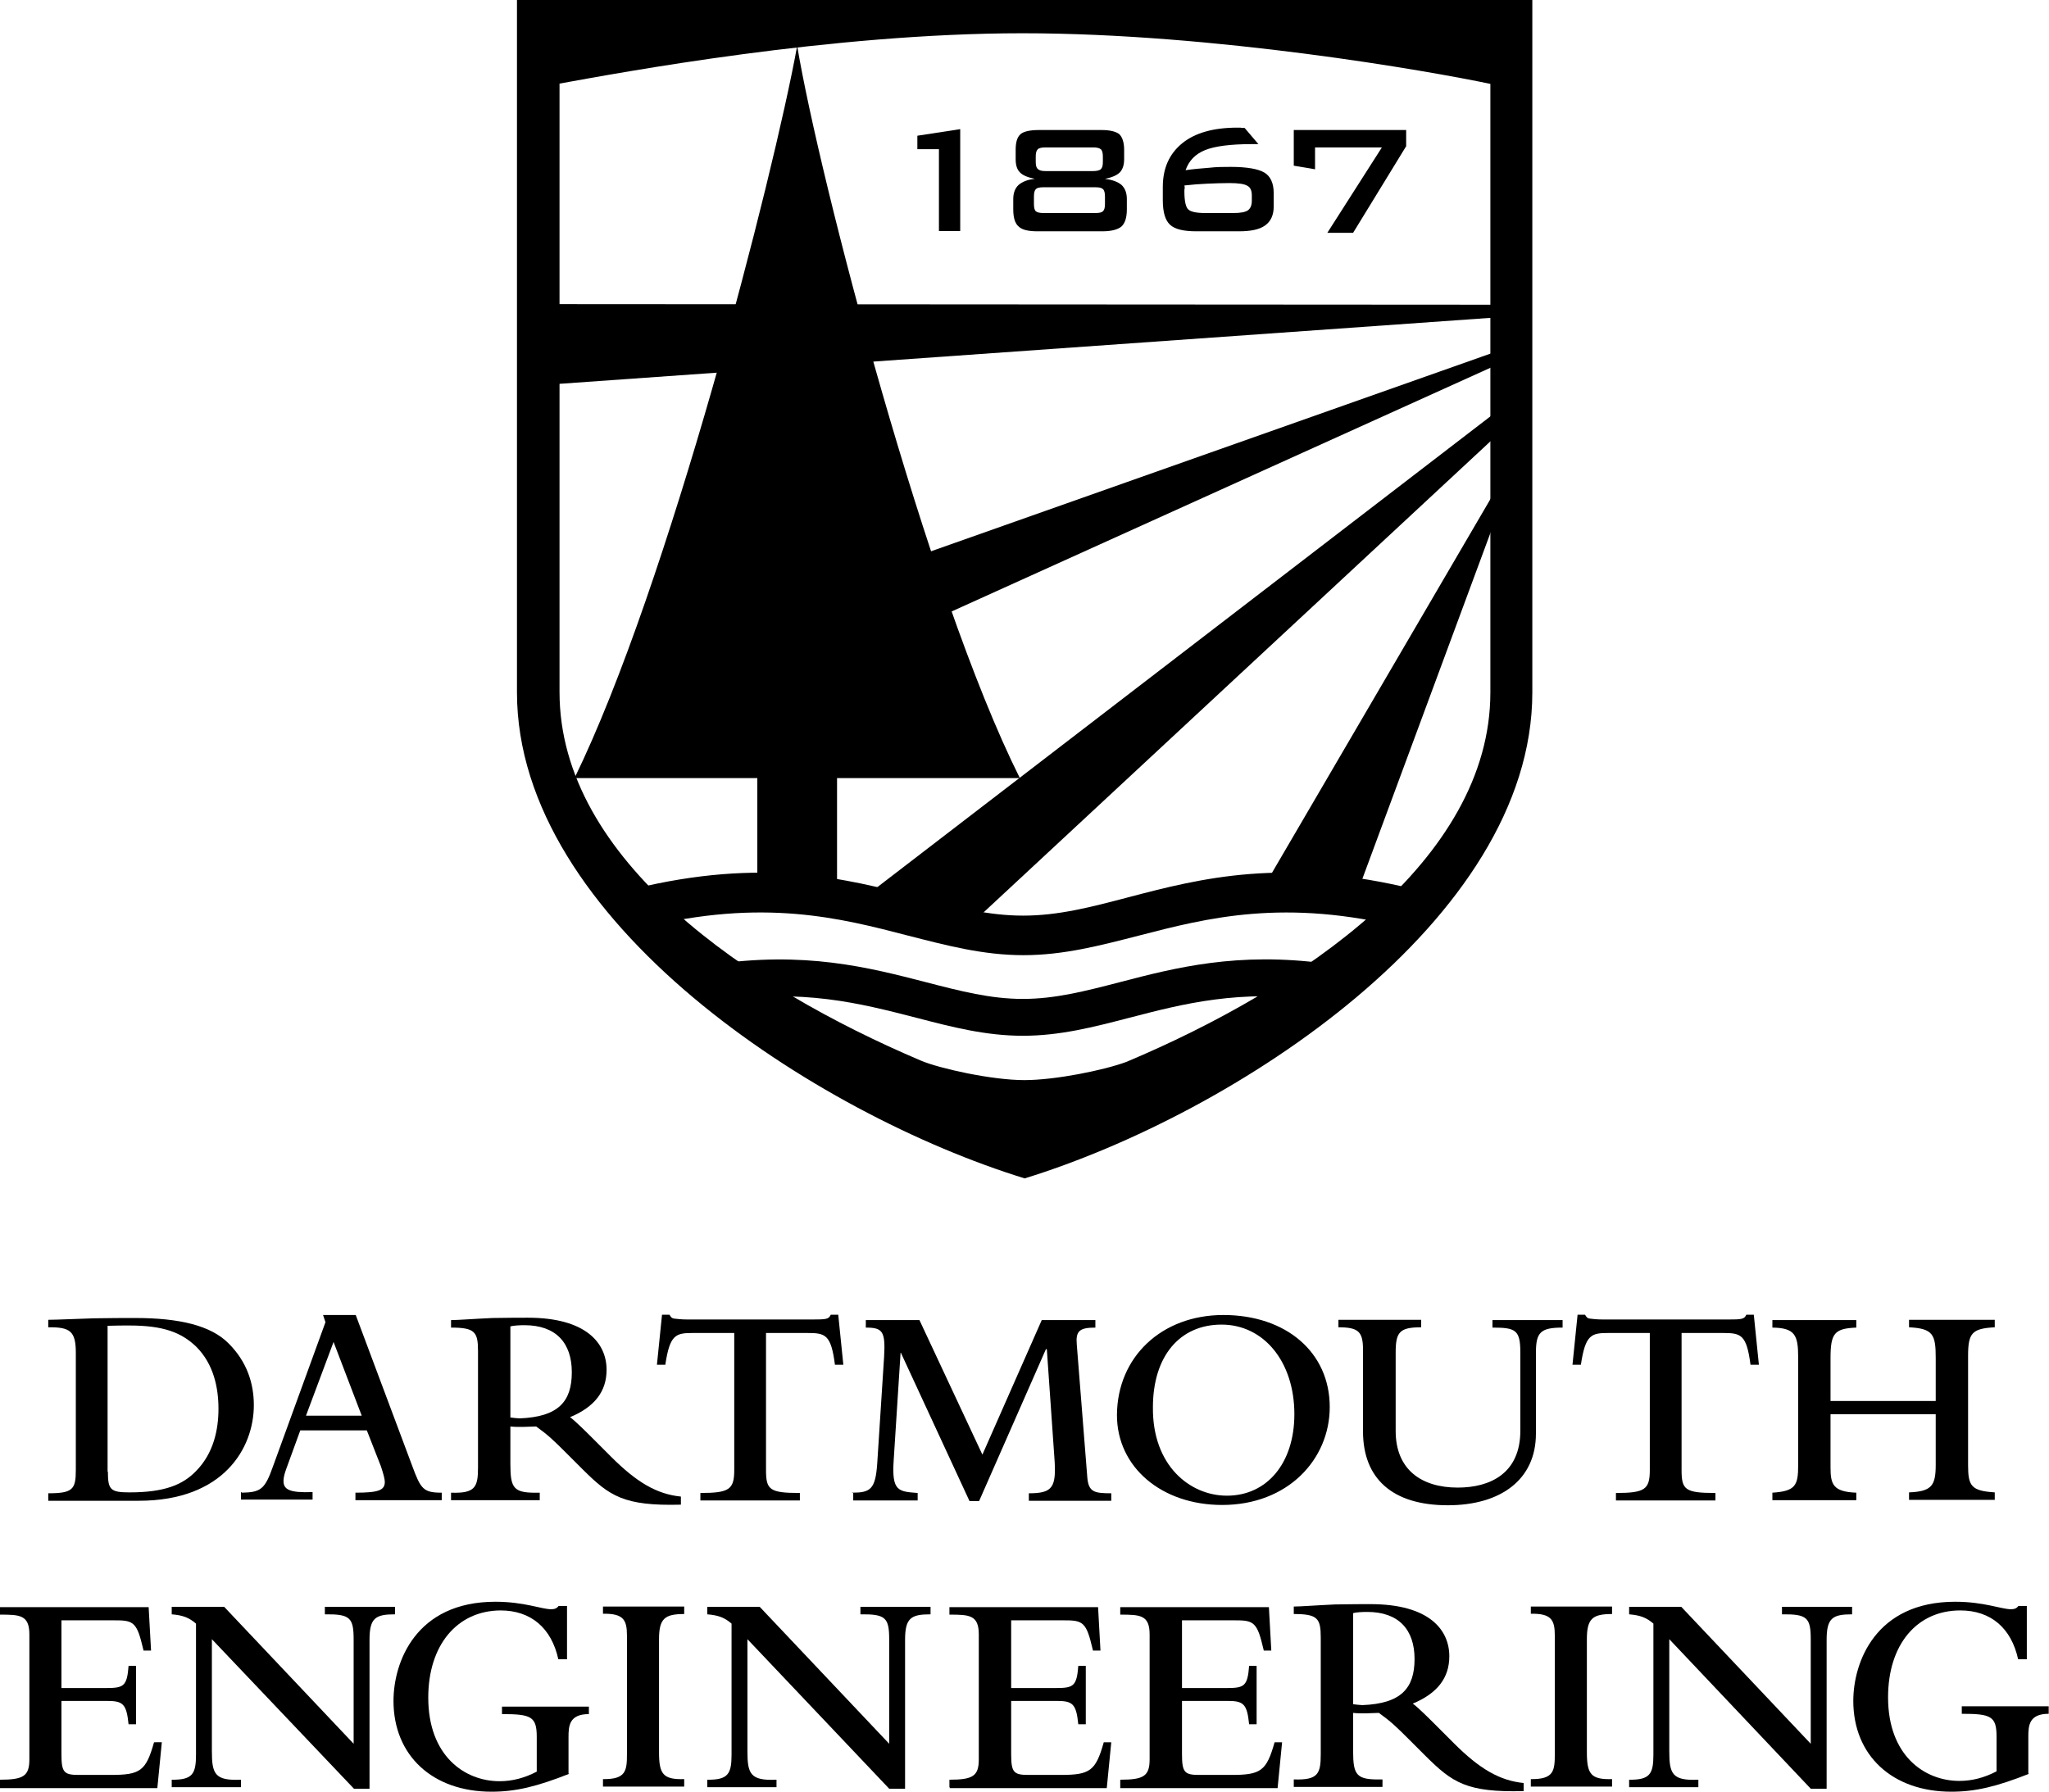<?xml version="1.0" encoding="utf-8"?>
<!-- Generator: Adobe Illustrator 23.1.1, SVG Export Plug-In . SVG Version: 6.00 Build 0)  -->
<svg version="1.1" id="Layer_1" xmlns="http://www.w3.org/2000/svg" xmlns:xlink="http://www.w3.org/1999/xlink" x="0px" y="0px"
	 viewBox="0 0 683.7 598" style="enable-background:new 0 0 683.7 598;" xml:space="preserve">
<g>
	<g>
		<g>
			<polygon points="505.6,115.1 215.3,217.7 199.9,257.3 505.6,119 			"/>
			<polygon points="505.6,132.6 287,300.5 322.3,310 505.6,139.6 			"/>
			<polygon points="505.6,152.4 420.4,298.2 451.3,302.2 505.6,155.5 			"/>
			<polygon points="505.6,101.7 181,101.5 181.1,128.5 505.6,105.5 			"/>
			<g>
				<path d="M472.3,296.9c-43.9-10.9-71.5-3.8-95.9,2.6c-12.5,3.3-23.3,6.1-35,6.1s-22.5-2.8-35-6.1c-24.2-6.3-51.7-13.4-95.1-2.8
					l3.2,12.9c40.2-9.9,65.9-3.2,88.6,2.7c12.9,3.3,25,6.5,38.4,6.5s25.5-3.2,38.4-6.5c22.8-5.9,48.7-12.7,89.3-2.5L472.3,296.9z"/>
			</g>
			<g>
				<path d="M442.5,321.6c-29.6-4-50.4,1.4-68.8,6.2c-11.6,3-21.6,5.6-32.4,5.6s-20.8-2.6-32.4-5.6c-19-4.9-40.5-10.5-71.7-5.8
					l1.9,12.2c28.7-4.4,48,0.7,66.7,5.5c11.9,3.1,23.1,6,35.5,6s23.6-2.9,35.5-6c18.1-4.7,36.8-9.6,64.1-5.9L442.5,321.6z"/>
			</g>
			<path d="M252.7,299v-39.3h-61C223,195.6,258.1,58.8,266,15.3c7.3,43.9,43.3,182.4,74.3,244.4h-61V299H252.7z"/>
			<g>
				<path d="M313.3,49.8h-7.2v-4.5l14.3-2.2v34h-7.1L313.3,49.8L313.3,49.8z"/>
				<path d="M373.5,44.8c1,1,1.6,2.7,1.6,5.2v3.1c0,2-0.5,3.4-1.4,4.4c-1,1-2.6,1.7-5,2.2c2.5,0.3,4.3,1,5.5,2
					c1.2,1.1,1.8,2.7,1.8,4.7v3.5c0,2.7-0.6,4.6-1.8,5.7c-1.2,1-3.3,1.6-6.4,1.6h-21.6c-3.1,0-5.2-0.5-6.3-1.6
					c-1.2-1-1.8-2.9-1.8-5.7v-3.5c0-2,0.6-3.6,1.8-4.7c1.2-1,3-1.8,5.4-2c-2.4-0.5-4.1-1.2-5-2.2c-1-1-1.4-2.5-1.4-4.4V50
					c0-2.5,0.5-4.2,1.6-5.2c1-0.9,3.1-1.4,6.1-1.4h21.1C370.3,43.4,372.4,43.9,373.5,44.8z M348.2,62.5c-1.3,0-2.2,0.2-2.5,0.6
					c-0.5,0.4-0.7,1.2-0.7,2.5v2.5c0,1.2,0.2,2,0.6,2.4c0.5,0.4,1.3,0.6,2.6,0.6h17.3c1.3,0,2.2-0.2,2.5-0.6
					c0.5-0.4,0.7-1.2,0.7-2.4v-2.5c0-1.2-0.2-2.1-0.7-2.5c-0.4-0.4-1.2-0.6-2.5-0.6H348.2z M348.9,49.2c-1.3,0-2.2,0.2-2.6,0.6
					c-0.5,0.5-0.7,1.2-0.7,2.5V54c0,1.2,0.2,2,0.7,2.4c0.5,0.5,1.3,0.7,2.6,0.7h15.8c1.2,0,2.1-0.2,2.6-0.6c0.5-0.5,0.7-1.2,0.7-2.5
					v-1.7c0-1.2-0.2-2.1-0.7-2.5s-1.3-0.6-2.6-0.6C364.7,49.2,348.9,49.2,348.9,49.2z"/>
				<path d="M403.4,56c2.5-0.3,4.9-0.3,7.3-0.3c5.4,0,9.2,0.7,11.2,1.9s3.1,3.5,3.1,6.8V69c0,2.8-1,4.9-2.8,6.2
					c-1.9,1.4-4.8,2-8.8,2h-14.2c-4.3,0-7.2-0.7-8.8-2.2c-1.6-1.5-2.4-4.2-2.4-8.2v-4.4c0-6.3,2.2-11.1,6.5-14.6s10.5-5.2,18.4-5.2
					c0.3,0,0.7,0,1,0c0.3,0.1,0.8,0.1,1.4,0.1l4.6,5.4h-2.2c-7.2,0-12.4,0.7-15.6,2s-5.4,3.5-6.5,6.7
					C398.4,56.4,400.9,56.2,403.4,56z M395.3,62.8c-0.1,0.3-0.1,0.7-0.1,1.1c0,3.3,0.5,5.3,1.3,6c0.8,0.8,2.7,1.2,5.7,1.2h9.4
					c2.4,0,3.9-0.3,4.8-0.9c0.8-0.6,1.3-1.6,1.3-3.2v-1.8c0-1.6-0.5-2.7-1.5-3.2c-1-0.6-2.9-0.9-6-0.9c-2.4,0-4.8,0.1-7.3,0.2
					c-2.6,0.1-5,0.3-7.7,0.6C395.3,62.2,395.3,62.5,395.3,62.8z"/>
				<path d="M461.1,49.2h-22.3v7.3l-7.1-1.2V43.4h37.5v5.4l-17.7,28.9h-8.6L461.1,49.2z"/>
			</g>
			<path d="M172.5,0v231.1c0,76.3,99.9,140.8,169.4,162.2c69.5-21.4,169.4-85.9,169.4-162.2V0H172.5z M497.3,231.1
				c0,56.2-63.5,98.9-121.4,123.3c-7.5,2.8-23.8,6.1-34.1,6.1c-10.9,0-28.4-3.9-34.5-6.5l0,0c-57.7-24.5-120.6-67-120.6-123
				c0,0,0-191.7,0-203.1c20.5-3.7,90.6-16.8,154.5-16.8c64,0,135.7,12.6,156.1,16.9C497.3,39.5,497.3,231.1,497.3,231.1z"/>
		</g>
	</g>
</g>
<g>
	<g>
		<path d="M25.3,451.5c0-7.2-1.9-8.6-9.2-8.5v-2.5c2.8,0,11.2-0.4,15.3-0.5c5.3-0.1,10.2-0.1,13.8-0.1c14.6,0,25.2,2.5,31.1,8.5
			c6.1,6.1,8.4,13.3,8.4,20.6c0,14.2-10,31.9-38.4,31.9H16.1v-2.5c8.2,0,9.2-1.3,9.2-7.8V451.5z M36,491.1c0,6.1,0.8,7,7.2,7
			c11.6,0,17.7-2.5,22.1-7c6-6,7.6-14,7.6-20.9c0-7-1.6-14.9-7.4-20.7c-5-4.8-11-7.1-22.4-7.1c-1.6,0-4.7,0-7.2,0.1v48.7H36
			C36,491.2,36,491.1,36,491.1z"/>
		<path d="M80.6,498.2c6.5-0.1,7.8-1.2,10.5-8.8l17.5-48.1l-0.8-2.4h10.9l18.9,50.5c2.8,7.6,3.7,8.8,9.8,8.8v2.5h-28.8v-2.5
			c7.7,0,9.8-0.8,9.8-3.6c0-0.9-0.4-2.5-1.3-5.2l-4.7-12h-22.2l-4.7,12.9c-0.7,1.9-0.9,3.1-0.9,4c0,2.8,1.9,4,9.7,3.7v2.5H80.4v-2.5
			h0.2C80.6,498.1,80.6,498.2,80.6,498.2z M120.7,472.5l-9.4-24.6l-9.2,24.6H120.7z"/>
		<path d="M170.3,488.6c0,8.4,1.1,9.8,9.8,9.6v2.5h-29.6v-2.5c8.1,0.3,9-1.9,9-8.4v-38.9c0-6.4-1.1-7.8-9-7.8v-2.5
			c2.3,0,7.2-0.4,13.8-0.7c5.2-0.1,9.8-0.1,11.8-0.1c19.5,0,26.3,8.5,26.3,17.4c0,7.2-4,12.4-12.2,15.8c1.6,1.1,5.7,5.2,7.3,6.8
			l6.4,6.4c8.6,8.6,15.3,12.5,23.3,13.3v2.7c-19.1,0.5-23.8-2.9-32.6-11.6l-5.2-5.2c-5-5-6.5-6.4-10.5-9.3c-2.8,0.1-6.1,0.3-8.6,0
			L170.3,488.6L170.3,488.6z M170.3,473.1c0.7,0.1,2.5,0.3,3.1,0.3c12.9-0.5,17.4-5.6,17.4-15.4s-5.3-15.7-15.8-15.7
			c-1.5,0-3.7,0.1-4.7,0.4V473.1L170.3,473.1z"/>
		<path d="M220.9,438.8h2.5c0.4,0.7,0.7,1.2,1.6,1.3c0.9,0.1,2.3,0.3,4.7,0.3h41.1c5,0,5.7-0.1,6.4-1.6h2.5l1.7,16.7h-2.8
			c-1.3-10.1-3.2-10.6-9.2-10.6h-13.8v45.7c0,6.6,1.1,7.7,11.3,7.7v2.5h-33.2v-2.5c9.7,0,11.3-1.2,11.3-7.7v-45.7h-13.8
			c-5.7,0-7.7,0.5-9.2,10.6h-2.8L220.9,438.8z"/>
		<path d="M284.3,498.2c6.1,0,7.8-1.1,8.4-9.6l2.3-35.7c0.5-8.6-0.5-9.8-6.1-9.8v-2.5h17.9l21,44.9l19.8-44.9h17.9v2.5
			c-5.4,0-6.6,1.2-6.2,5.7l3.5,44.2c0.4,5,2.3,5.4,8,5.4v2.5h-27.5v-2.5c8,0,9.3-1.9,8.5-12.2l-2.5-35.9H349l-22.3,50.7h-3.2
			l-22.9-49.5h-0.1l-2.3,35.9c-0.7,10.4,1.6,10.4,8,10.9v2.5h-21.5v-2.5H284.3z"/>
		<path d="M408.2,438.9c21,0,35.5,12.5,35.5,30.7c0,17.5-14,32.7-35.9,32.7c-20.2,0-35.1-12.6-35.1-30
			C372.8,452.9,387.6,438.9,408.2,438.9z M409.4,499.2c13.4,0,22.5-10.9,22.5-27.2c0-17.5-10.2-29.9-24.3-29.9
			c-14,0-22.9,10.6-22.9,27.6C384.5,489.1,397,499.2,409.4,499.2z"/>
		<path d="M446.6,440.5h27.6v2.5c-7.2,0-8.5,1.6-8.5,8.4v26.2c0,12.9,8.6,18.9,20.7,18.9c10.8,0,20.9-4.7,20.9-19v-26
			c0-7.6-1.5-8.4-9.3-8.4v-2.5h23.4v2.5c-7.4,0-8.9,1.6-8.9,8.4v27c0,15.3-11.7,23.9-29.4,23.9c-18.5,0-28.3-8.9-28.3-24.7v-27.3
			c0-6-1.6-7.4-8.2-7.4v-2.5h-0.1V440.5z"/>
		<path d="M526.4,438.8h2.5c0.4,0.7,0.7,1.2,1.6,1.3c0.8,0.1,2.3,0.3,4.7,0.3h41.1c5,0,5.7-0.1,6.4-1.6h2.5l1.7,16.7h-2.8
			c-1.3-10.1-3.2-10.6-9.2-10.6h-13.8v45.7c0,6.6,1.1,7.7,11.3,7.7v2.5h-33.2v-2.5c9.7,0,11.3-1.2,11.3-7.7v-45.7h-13.8
			c-5.7,0-7.7,0.5-9.2,10.6h-2.8L526.4,438.8z"/>
		<path d="M610.8,489.7c0,5.7,0.8,8.2,8.6,8.5v2.5h-28v-2.5c7.8-0.5,8.6-2.5,8.6-9.2v-36.1c0-7.3-1.1-9.7-8.6-9.8v-2.5h28v2.5
			c-7.3,0.3-8.6,1.9-8.6,10.2v14.3h35.1v-14.4c0-7.8-0.9-9.8-8.9-10.2v-2.5h28.6v2.5c-7.7,0.4-8.9,2-8.9,9.6v36.5
			c0,6.9,1.1,8.5,8.9,9v2.5H637v-2.5c7.6-0.3,8.9-2.3,8.9-9.2V472h-35.1V489.7z"/>
	</g>
	<g>
		<path d="M0,596.5V594c7.8,0,9.8-1.2,9.8-6.8v-41.7c0-6.5-3.2-6.6-9.8-6.6v-2.5h49.6l0.8,14.5h-2.5l-0.5-2c-1.9-8-3.5-8.1-9.7-8.1
			H20.5v22.6h15.1c5.7,0,6.8-0.7,7.3-7.4h2.5v19.5h-2.5c-0.7-6.9-1.9-7.8-7.3-7.8H20.5v17.7c0,6.1,0.8,7,5.7,7H37
			c9.8,0,11.7-1.3,14.4-10.9H54l-1.5,15.3H0V596.5z"/>
		<path d="M70.7,547.1v37.3c0,7.6,0.9,10,9.7,9.6v2.5H57.3V594c7,0.1,8.1-2,8.1-8.4v-43.7c-2.3-2-4.4-2.8-8.1-3.1v-2.5h17.5
			l43.2,45.7v-34.8c0-7.3-1.2-8.5-9.6-8.4v-2.5h23.4v2.5c-6.5,0-8.5,1.2-8.5,8.5v49.7h-5.2L70.7,547.1z"/>
		<path d="M190,592c-10.9,4.3-17.9,6-26,6c-19.7,0-32.7-12.1-32.7-30.3c0-12.9,7.4-33.1,34-33.1c9.6,0,15.4,2.5,18.6,2.5
			c1.2,0,1.9-0.3,2.5-1.1h2.8v17.8h-2.9c-2.3-10.5-9.2-16.3-19.3-16.3c-14.5,0.1-24.1,11.6-24.1,29.1c0,19.4,12.1,27.9,23.8,27.9
			c4.3,0,8.4-1.1,12.4-3.2v-11.6c0-6.8-1.9-7.6-11.6-7.6v-2.5h29v2.5c-6.6,0-6.8,4-6.8,7.7v12.2L190,592L190,592z"/>
		<path d="M201.2,536.2h27.1v2.5c-6.5,0-8.4,1.5-8.4,8.4v37.7c0,7.3,1.3,9.2,8.4,9v2.5h-27.1v-2.5c7.7,0.1,8-2.8,8-8.4v-39.5
			c0-5.3-1.2-7.4-8-7.3V536.2z"/>
		<path d="M249.4,547.1v37.3c0,7.6,0.9,10,9.7,9.6v2.5h-23.1V594c7,0.1,8.1-2,8.1-8.4v-43.7c-2.3-2-4.4-2.8-8.1-3.1v-2.5h17.5
			l43.2,45.7v-34.8c0-7.3-1.2-8.5-9.6-8.4v-2.5h23.4v2.5c-6.5,0-8.5,1.2-8.5,8.5v49.7h-5.3L249.4,547.1z"/>
		<path d="M316.8,596.5V594c7.8,0,9.8-1.2,9.8-6.8v-41.7c0-6.5-3.2-6.6-9.8-6.6v-2.5h49.6l0.8,14.5h-2.5l-0.5-2
			c-1.9-8-3.5-8.1-9.7-8.1h-17.1v22.6h15.1c5.7,0,6.8-0.7,7.3-7.4h2.5v19.5h-2.5c-0.7-6.9-1.9-7.8-7.3-7.8h-15.1v17.7
			c0,6.1,0.8,7,5.7,7h10.8c9.8,0,11.7-1.3,14.4-10.9h2.5l-1.5,15.3h-52.4v-0.3L316.8,596.5L316.8,596.5z"/>
		<path d="M373.8,596.5V594c7.8,0,9.8-1.2,9.8-6.8v-41.7c0-6.5-3.2-6.6-9.8-6.6v-2.5h49.6l0.8,14.5h-2.5l-0.5-2
			c-1.9-8-3.5-8.1-9.7-8.1h-17.1v22.6h15.1c5.7,0,6.8-0.7,7.3-7.4h2.5v19.5h-2.5c-0.7-6.9-1.9-7.8-7.3-7.8h-15.1v17.7
			c0,6.1,0.8,7,5.7,7h10.8c9.8,0,11.7-1.3,14.4-10.9h2.5l-1.5,15.3h-52.5V596.5z"/>
		<path d="M451.5,584.3c0,8.4,1.1,9.8,9.8,9.6v2.5h-29.6v-2.5c8.1,0.3,9-1.9,9-8.4v-39c0-6.4-1.1-7.8-9-7.8v-2.5
			c2.3,0,7.2-0.4,13.8-0.7c5.2-0.1,9.8-0.1,11.8-0.1c19.5,0,26.3,8.5,26.3,17.4c0,7.2-4,12.4-12.2,15.8c1.6,1.1,5.7,5.2,7.3,6.8
			l6.4,6.4c8.6,8.6,15.3,12.5,23.3,13.3v2.7c-19.1,0.5-23.8-2.9-32.6-11.6l-5.2-5.2c-5-5-6.5-6.4-10.5-9.3c-2.8,0.1-6.1,0.3-8.6,0
			L451.5,584.3L451.5,584.3z M451.5,568.8c0.7,0.1,2.5,0.3,3.1,0.3c12.9-0.5,17.4-5.6,17.4-15.4s-5.3-15.7-15.8-15.7
			c-1.5,0-3.7,0.1-4.7,0.4V568.8z"/>
		<path d="M510.8,536.2h27.1v2.5c-6.5,0-8.4,1.5-8.4,8.4v37.7c0,7.3,1.3,9.2,8.4,9v2.5h-27.1v-2.5c7.7,0.1,8-2.8,8-8.4v-39.5
			c0-5.3-1.2-7.4-8-7.3L510.8,536.2L510.8,536.2z"/>
		<path d="M557,547.1v37.3c0,7.6,0.9,10,9.7,9.6v2.5h-23.1V594c7,0.1,8.1-2,8.1-8.4v-43.7c-2.3-2-4.4-2.8-8.1-3.1v-2.5H561
			l43.2,45.7v-34.8c0-7.3-1.2-8.5-9.6-8.4v-2.5h23.4v2.5c-6.5,0-8.5,1.2-8.5,8.5v49.7h-5.3L557,547.1z"/>
		<path d="M677.1,592c-10.9,4.3-17.9,6-26,6c-19.7,0-32.7-12.1-32.7-30.3c0-12.9,7.4-33.1,34-33.1c9.6,0,15.4,2.5,18.6,2.5
			c1.2,0,1.9-0.3,2.5-1.1h2.8v17.8h-2.9c-2.3-10.5-9.2-16.3-19.3-16.3c-14.5,0-24.1,11.4-24.1,29c0,19.4,12.1,27.9,23.8,27.9
			c4.3,0,8.4-1.1,12.4-3.2v-11.6c0-6.8-1.9-7.6-11.6-7.6v-2.5h29v2.5c-6.6,0-6.8,4-6.8,7.7V592H677.1z"/>
	</g>
</g>
</svg>
